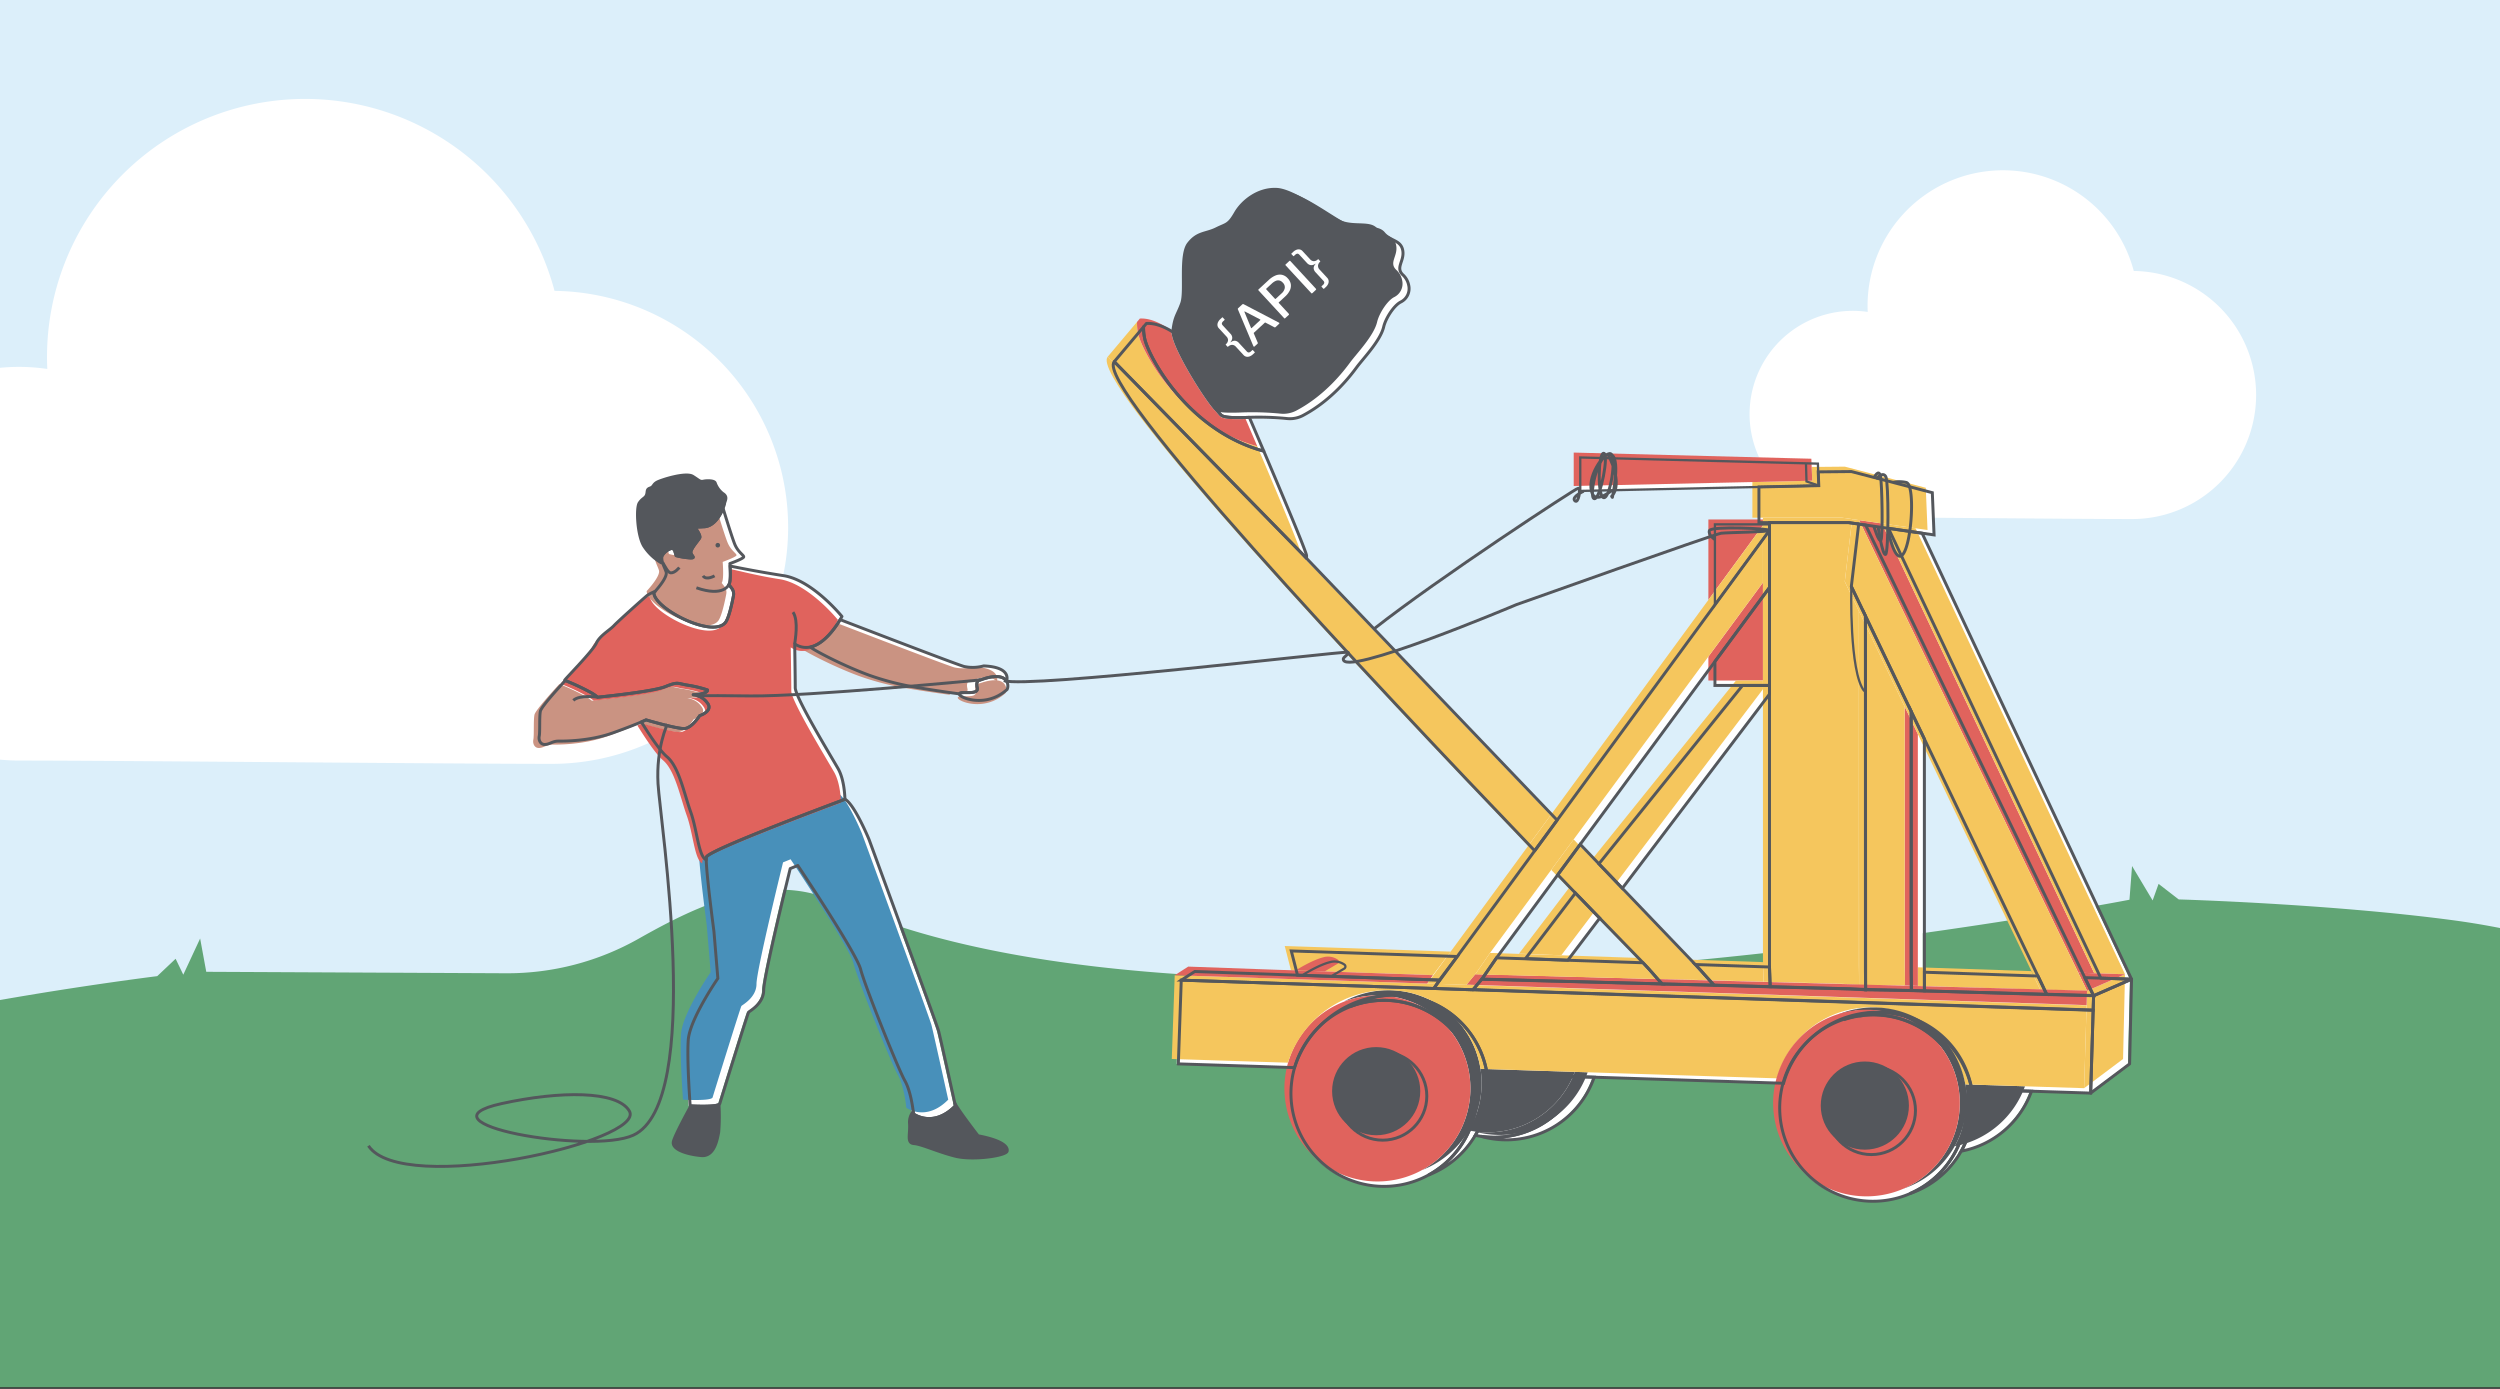 <svg xmlns="http://www.w3.org/2000/svg" viewBox="0 0 841.89 467.717"><rect x="0" y="0" width="841.89" height="467.717" fill="#333333" stroke="none"/><defs><style>.cls-1{fill:#dceffa;}.cls-2{fill:#fff;}.cls-3{fill:#61a575;}.cls-4{fill:#f5c65d;}.cls-13,.cls-5{fill:#54575c;}.cls-6{fill:#e0635d;}.cls-7{fill:#4890ba;}.cls-8{fill:#ca9382;}.cls-10,.cls-11,.cls-12,.cls-9{fill:none;}.cls-10,.cls-12,.cls-13,.cls-9{stroke:#54575c;}.cls-13,.cls-9{stroke-linejoin:round;}.cls-10,.cls-12{stroke-miterlimit:10;}.cls-12{stroke-width:0.775px;}</style></defs><g id="Layer_3" data-name="Layer 3"><rect class="cls-1" width="842.722" height="416.652"/><path class="cls-2" d="M186.741,97.953A86.905,86.905,0,0,0,15.832,120.208c0,1.354.035,2.7.097,4.039a66.791,66.791,0,0,0-9.566-.697c-2.147,0-4.268.111-6.362.311v131.95c2.095.2,4.215.311,6.362.311,32.673,0,145.634,1.114,179.361,1.114a79.644,79.644,0,0,0,1.018-159.282Z"/><path class="cls-2" d="M718.561,91.25a45.583,45.583,0,0,0-89.645,11.673c0,.71.019,1.416.051,2.118a34.767,34.767,0,1,0-5.018,69.17c17.138,0,76.388.584,94.078.584a41.775,41.775,0,0,0,.534-83.546Z"/><path class="cls-3" d="M843.169,312.775q-8.231-1.675-16.611-2.812c-41.755-5.61-92.865-7.076-92.865-7.076l-6.778-5.237-2,5.58L717.981,291.638l-.868,11.352s-307.623,59.702-435.745.668c-22.258-10.256-45.852.88-66.283,12.444a89.74,89.74,0,0,1-44.641,11.653l-100.985-.495-2.063-11.214-5.675,12.189-2.579-5.363L52.951,328.723s-24.867,3.082-53.838,8.2V467.163H843.169Z"/><polygon class="cls-2" points="705.346 334.939 704.476 335.318 704.329 340.21 704.311 340.824 703.801 357.826 703.492 368.107 716.608 358.271 717.264 329.744 705.346 334.939"/><path class="cls-2" d="M502.63,382.986a31.572,31.572,0,0,1-4.518-.329,31.328,31.328,0,0,0,38.196-19.903l-4.32-.138A31.343,31.343,0,0,1,502.63,382.986Z"/><path class="cls-2" d="M500.224,361.599a31.561,31.561,0,0,1,.375,4.849,31.178,31.178,0,0,1-4.203,15.668c-.043.074-.084.148-.128.222.608.125,1.223.229,1.844.319a31.329,31.329,0,0,0,33.876-20.041Z"/><path class="cls-2" d="M663.945,372.251a31.18,31.18,0,0,1-4.055,15.411,31.376,31.376,0,0,0,23.684-20.193l-20.107-.644A31.492,31.492,0,0,1,663.945,372.251Z"/><path class="cls-2" d="M500.224,361.599A31.344,31.344,0,0,0,454.25,338.941a31.333,31.333,0,0,1,39.758,42.233c-.081.177-.157.357-.241.533a31.467,31.467,0,0,1-13.261,13.99,31.433,31.433,0,0,0,15.761-13.358c.043-.073.085-.148.128-.222a31.178,31.178,0,0,0,4.203-15.668A31.561,31.561,0,0,0,500.224,361.599Z"/><path class="cls-2" d="M496.097,361.467a31.32,31.32,0,1,0-2.329,20.24c.084-.175.16-.355.241-.533a31.309,31.309,0,0,0,2.088-19.707Z"/><path class="cls-2" d="M626.483,342.025c.102-.19.212-.375.318-.562a31.106,31.106,0,0,0-6.436,1.938A31.138,31.138,0,0,1,626.483,342.025Z"/><path class="cls-2" d="M680.099,339.41l-50.82-1.678-96.939-3.2-3.546-.117-46.51-1.535L477.659,332.727l-80.414-2.655-.984,28.198,39.12,1.252a35.211,35.211,0,0,1,40.244-23.762,31.397,31.397,0,0,1,24.598,25.838l31.764,1.017,4.32.138,63.773,2.042a32.637,32.637,0,0,1,63.386,2.029l20.107.644,19.919.638.308-10.281.51-17.002.018-.613Z"/><path class="cls-2" d="M663.467,366.826a31.312,31.312,0,0,0-36.666-25.363c-.106.187-.216.373-.318.562a31.306,31.306,0,0,1,35.141,31.096A31.333,31.333,0,0,1,642.534,401.972a31.302,31.302,0,0,0,20.933-35.146Z"/><path class="cls-2" d="M660.973,366.746a31.424,31.424,0,1,0,.651,6.375A31.345,31.345,0,0,0,660.973,366.746Z"/><circle class="cls-2" cx="629.648" cy="373.966" r="14.845"/><circle class="cls-2" cx="465.092" cy="369.114" r="14.845"/><polygon class="cls-2" points="627.706 176.812 701.52 329.215 706.911 329.396 635.395 177.922 627.706 176.812"/><polygon class="cls-2" points="490.174 322.113 434.297 320.236 436.395 328.416 484.203 330.043 490.174 322.113"/><polygon class="cls-2" points="647.5 333.671 688.714 334.91 685.742 328.685 647.5 327.4 647.5 333.671"/><polygon class="cls-2" points="484.203 330.043 431.131 328.213 431.131 328.213 401.795 327.162 397.245 330.072 433.911 331.283 482.289 332.88 482.285 332.88 484.203 330.043"/><polygon class="cls-2" points="706.911 329.396 717.264 329.744 646.733 179.558 635.395 177.922 706.911 329.396"/><polygon class="cls-2" points="706.911 329.396 701.52 329.215 704.274 334.901 704.476 335.318 705.346 334.939 717.264 329.744 706.911 329.396"/><polygon class="cls-2" points="643.054 239.581 643.054 327.251 643.054 333.539 647.511 333.671 647.5 327.4 647.5 248.861 643.054 239.581"/><polygon class="cls-2" points="643.189 333.539 643.054 327.251 643.054 239.581 627.642 207.41 627.715 333.336 643.189 333.539"/><polygon class="cls-2" points="701.52 329.215 627.706 176.812 627.642 176.803 625.38 176.476 622.895 197.502 627.642 207.41 639 231.119 643.054 239.581 647.5 248.861 685.742 328.685 688.714 334.91 704.476 335.318 701.52 329.215"/><polygon class="cls-2" points="595.335 176.583 576.959 176.583 576.959 203.682 595.335 178.605 595.335 176.583"/><polygon class="cls-2" points="576.959 222.773 576.959 230.823 586.266 230.823 595.335 230.823 595.335 219.56 595.335 197.837 576.959 222.773"/><polyline class="cls-2" points="625.38 176.476 622.01 175.99 595.335 175.99 595.335 176.583 595.335 178.605 595.335 197.837 595.335 219.56 595.335 230.823 595.335 233.758 595.335 325.647 595.564 332.268 622.359 332.98 627.715 333.336 627.642 326.733 627.642 207.41 622.895 197.502"/><polygon class="cls-2" points="650.168 165.913 622.9 158.799 611.748 158.905 611.933 163.541 591.778 163.988 591.778 175.99 595.335 175.99 622.01 175.99 625.38 176.476 627.642 176.803 627.706 176.812 635.395 177.922 646.733 179.558 650.761 180.139 650.168 165.913"/><polygon class="cls-2" points="611.748 158.905 611.637 156.132 531.61 154.057 531.61 165.32 591.778 163.988 611.933 163.541 611.748 158.905"/><path class="cls-2" d="M439.442,188.043v-.933c0-1.158-8.742-21.888-14.403-35.189-25.74-6.945-38.875-31.998-40.096-37.856a16.86,16.86,0,0,1-.385-4.001l-9.876,11.728,63.048,64.462S438.335,186.885,439.442,188.043Z"/><path class="cls-2" d="M595.335,233.758v-2.935h-9.069L537.889,290.904q4.065,4.247,7.889,8.241Z"/><path class="cls-2" d="M538.158,309.199q-3.846-3.97-8.186-8.464l-16.794,22.061,14.244.569Z"/><path class="cls-2" d="M439.442,188.043c-1.107-1.157-1.712-1.789-1.712-1.789l-63.048-64.462c-6.756,7.825,84.44,105.158,141.589,164.709l7.546-10.298C488.738,239.555,448.153,197.145,439.442,188.043Z"/><path class="cls-2" d="M595.335,325.647l-24.985-.84c2.147,2.241,4.927,5.543,6.253,6.926l18.961.534Z"/><path class="cls-2" d="M570.35,324.808c-5.838-6.094-14.456-15.095-24.572-25.662q-3.816-3.987-7.889-8.241-3.088-3.226-6.294-6.575L524.039,294.582q3.057,3.174,5.933,6.154,4.327,4.482,8.186,8.464c5.873,6.061,10.835,11.16,14.599,15.017,2.206,2.261,5.13,5.796,6.451,7.145l17.395.372C575.278,330.351,572.497,327.048,570.35,324.808Z"/><polygon class="cls-2" points="704.476 335.253 498.446 329.71 495.494 333.25 704.329 340.145 704.476 335.253"/><polygon class="cls-2" points="576.959 203.682 523.817 276.203 516.271 286.501 490.174 322.113 482.285 332.88 482.289 332.88 495.494 333.316 498.446 329.775 503.422 322.558 524.039 294.582 531.595 284.329 576.959 222.773 595.335 197.837 595.335 178.605 576.959 203.682"/><path class="cls-2" d="M410.729,139.831c-2.493-2.181-15.048-21.705-14.576-26.857-3.661-2.608-7.319-4.244-10.638-4.045l-.956,1.135a16.86,16.86,0,0,0,.385,4.001c1.221,5.858,14.355,30.911,40.096,37.856-2.71-6.367-4.714-11.035-4.714-11.035s-.078-.124-.22-.346C415.601,140.75,411.679,140.662,410.729,139.831Z"/><path class="cls-2" d="M473.848,96.098a6.4,6.4,0,0,0-1.852-3.433c-2.82-2.507.47-4.701-.157-8.305s-4.231-3.134-6.425-5.798-7.365-.94-11.752-2.507-15.669-10.812-22.094-11.125-11.909,4.074-14.259,8.148c-2.35,4.074-2.821,3.447-6.268,5.171-3.447,1.724-6.425,1.097-9.558,5.171-3.134,4.074-.94,16.296-2.35,20.214s-2.35,4.231-2.977,9.245c-.004.029-.001.064-.004.094-.472,5.153,12.084,24.676,14.576,26.857.95.831,4.873.919,9.376.709a95.544,95.544,0,0,1,12.754.416,9.443,9.443,0,0,0,5.306-1.007c9.888-5.217,16.145-13.52,18.162-16.257,2.194-2.977,7.991-8.932,9.088-13.632.657-2.815,3.416-7.194,5.776-8.368A5.029,5.029,0,0,0,473.848,96.098Z"/><path class="cls-2" d="M272.401,217.871c-.325.274,9.664,5.775,19.583,9.455a93.412,93.412,0,0,0,16.223,4.178c.724.121,8.37,1.401,14.313,2.156.41-1.109,6.674.659,6.017-2.062-.659-2.73,1.129-2.635,1.129-2.635,5.552-2.005,7.854-1.002,8.721.396l.032-.02s1.977-4.706-7.718-5.083a13.952,13.952,0,0,1-6.589.188c-2.849-.801-37.94-14.314-41.734-15.776C280.95,211.081,277.113,216.823,272.401,217.871Z"/><path class="cls-2" d="M338.387,229.359c-.867-1.398-3.169-2.401-8.721-.396,0,0-1.788-.094-1.129,2.635.657,2.722-5.608.953-6.017,2.062l-.006.008c-.377,1.129,8.848,5.083,16.095-1.506A2.985,2.985,0,0,0,338.387,229.359Z"/><path class="cls-2" d="M237.614,236.681a6.696,6.696,0,0,0-4.706-2.73s4.989-.188,4.8-1.6a40.254,40.254,0,0,0-6.589-1.6c-3.671-.565-3.2-1.318-7.624.471-3.801,1.537-18.642,3.142-22.746,3.563a18.59,18.59,0,0,0-2.118-1.457,76.545,76.545,0,0,0-8.82-4.147c-1.881,2.032-8.069,8.807-8.389,10.323-.376,1.788-.094,7.059-.376,8.377-.282,1.318.376,2.918,1.977,2.824,1.6-.094,2.541-1.13,4.424-1.13s10.448.094,18.542-2.824c4.837-1.744,7.815-2.945,9.437-3.633,1.092-.463,1.576-.696,1.576-.696s10.542,3.106,12.989,2.918c2.447-.188,5.083-4.33,5.083-4.33S239.873,239.411,237.614,236.681Z"/><path class="cls-2" d="M281.663,258.8c-2.259-3.953-14.401-23.907-14.401-27.201,0-3.294-.188-14.777-.188-14.777a6.744,6.744,0,0,0,5.326,1.05c4.712-1.048,8.55-6.79,9.978-9.202.389-.657.603-1.072.603-1.072s-9.883-12.236-19.672-13.742c-7.372-1.134-14.795-2.588-18.012-3.237.106,1.7.263,5.508-.403,6.24l.946,1.216a3.158,3.158,0,0,1,.608,2.531c-.481,2.536-1.579,7.709-2.761,9.095-4.482,5.257-23.874-4.74-24.046-10.084,0,0,.162-.171.42-.46a14.855,14.855,0,0,0-2.59,1.288c-1.788,1.506-9.883,8.753-11.295,10.259-1.412,1.506-4.8,3.388-5.93,5.93-1.13,2.541-10.636,12.142-10.636,12.424,0,.02.074.064.2.124a76.545,76.545,0,0,1,8.82,4.147,18.59,18.59,0,0,1,2.118,1.457c4.104-.422,18.945-2.027,22.746-3.563,4.424-1.788,3.953-1.035,7.624-.471a40.254,40.254,0,0,1,6.589,1.6c.188,1.412-4.8,1.6-4.8,1.6a6.696,6.696,0,0,1,4.706,2.73c2.259,2.73-2.541,4.33-2.541,4.33s-2.635,4.141-5.083,4.33c-2.447.188-12.989-2.918-12.989-2.918s-.484.233-1.576.696c2.626,4.242,6.271,9.749,8.635,11.728,4.047,3.388,5.836,12.612,8,18.636,2.151,5.986,2.632,15.03,5.223,16.068a5.29,5.29,0,0,1,.047-.914c.471-2.353,46.685-19.483,46.685-19.483C283.922,268.683,283.922,262.753,281.663,258.8Z"/><path class="cls-2" d="M321.009,371.567c-.905-4.092-4.879-22.042-5.462-24.292-.659-2.541-23.437-64.568-23.437-64.568s-4.894-11.859-8.095-13.554c0,0-46.214,17.13-46.685,19.483a5.29,5.29,0,0,0-.047.914c.031,4.853,2.589,24.123,2.589,24.123l1.318,15.813s-9.506,13.742-9.977,20.801c-.471,7.059.659,22.119.659,22.119s.095.005.228.012c1.271.066,7.996.37,9.461-.482a.571.571,0,0,0,.288-.284c.377-1.318,9.412-30.402,9.695-30.778.282-.377,5.083-2.824,5.083-7.436,0-4.612,8.942-40.943,8.942-40.943l2.541-1.035s19.766,29.46,21.178,35.014c1.412,5.553,12.612,33.508,14.871,37.461,1.796,3.143,2.579,8.357,2.825,10.366.063.518.093.834.093.834s6.589,4.894,14.118-2.73C321.195,372.406,321.127,372.097,321.009,371.567Z"/><path class="cls-2" d="M249.893,187.55c.086-.603-1.902-1.561-3.017-4.309-.807-1.991-2.656-7.914-3.931-12.082-.836,2.079-2.796,5.849-6.153,6.222l-3.361.172s2.155,2.758,1.638,3.62c-.517.862-2.672,3.275-2.93,4.568-.259,1.293,1.896,2.155-.086,2.155a24.414,24.414,0,0,1-4.913-.776l-.598-2.061a2.401,2.401,0,0,0-.995-.367,5.42,5.42,0,0,0-3.169,2.559c-.359,1.868.902,3.745,1.401,5.385.492,1.618-2.572,5.242-3.717,6.521-.258.288-.42.46-.42.46.172,5.344,19.565,15.341,24.046,10.084,1.182-1.386,2.28-6.559,2.761-9.095a3.158,3.158,0,0,0-.608-2.531l-.946-1.216c.666-.732.509-4.54.403-6.24-.031-.501-.058-.828-.058-.828S249.806,188.153,249.893,187.55Z"/><path class="cls-2" d="M447.793,328.752l4.332-2.564a.808.808,0,0,0,.051-1.357,5.753,5.753,0,0,0-4.919-.801c-3.863.966-9.225,4.386-9.225,4.386"/><path class="cls-2" d="M559.208,331.362c-1.321-1.349-4.245-4.884-6.451-7.145l-49.336-1.658-4.976,7.217Z"/><polygon class="cls-4" points="703.692 333.285 702.822 333.664 702.675 338.556 702.657 339.17 702.147 356.172 701.838 366.453 714.954 356.617 715.61 328.09 703.692 333.285"/><path class="cls-5" d="M500.976,381.332a31.572,31.572,0,0,1-4.518-.329,31.328,31.328,0,0,0,38.196-19.903l-4.32-.138A31.343,31.343,0,0,1,500.976,381.332Z"/><path class="cls-5" d="M498.57,359.945a31.562,31.562,0,0,1,.375,4.849,31.178,31.178,0,0,1-4.203,15.668c-.043.074-.084.148-.128.222.608.125,1.223.229,1.844.319a31.329,31.329,0,0,0,33.876-20.041Z"/><path class="cls-5" d="M662.291,370.597a31.18,31.18,0,0,1-4.055,15.411,31.376,31.376,0,0,0,23.684-20.193l-20.107-.644A31.492,31.492,0,0,1,662.291,370.597Z"/><path class="cls-5" d="M498.57,359.945A31.344,31.344,0,0,0,452.596,337.287a31.333,31.333,0,0,1,39.758,42.233c-.081.177-.157.357-.241.533a31.467,31.467,0,0,1-13.261,13.99,31.433,31.433,0,0,0,15.761-13.358c.043-.073.085-.148.128-.222a31.178,31.178,0,0,0,4.203-15.668A31.562,31.562,0,0,0,498.57,359.945Z"/><path class="cls-6" d="M494.443,359.813a31.32,31.32,0,1,0-2.329,20.24c.084-.175.16-.355.241-.533a31.309,31.309,0,0,0,2.088-19.707Z"/><path class="cls-5" d="M624.829,340.371c.102-.19.212-.375.318-.562a31.106,31.106,0,0,0-6.436,1.938A31.138,31.138,0,0,1,624.829,340.371Z"/><path class="cls-4" d="M678.445,337.756l-50.82-1.678-96.939-3.2-3.546-.117-46.51-1.535L476.005,331.073l-80.414-2.655-.984,28.198,39.12,1.252a35.211,35.211,0,0,1,40.244-23.762,31.397,31.397,0,0,1,24.598,25.838l31.764,1.017,4.32.138,63.773,2.042a32.637,32.637,0,0,1,63.386,2.029l20.107.644,19.919.638.308-10.281.51-17.002.018-.613Z"/><path class="cls-5" d="M661.813,365.172a31.312,31.312,0,0,0-36.666-25.363c-.106.187-.216.373-.318.562a31.306,31.306,0,0,1,35.141,31.096A31.333,31.333,0,0,1,640.88,400.318a31.302,31.302,0,0,0,20.933-35.146Z"/><path class="cls-6" d="M659.319,365.092a31.424,31.424,0,1,0,.651,6.375A31.345,31.345,0,0,0,659.319,365.092Z"/><circle class="cls-5" cx="627.994" cy="372.312" r="14.845"/><circle class="cls-5" cx="463.438" cy="367.46" r="14.845"/><polygon class="cls-6" points="626.052 175.158 699.866 327.561 705.257 327.742 633.741 176.268 626.052 175.158"/><polygon class="cls-4" points="488.52 320.459 432.643 318.582 434.741 326.762 482.549 328.389 488.52 320.459"/><polygon class="cls-4" points="645.846 332.017 687.06 333.256 684.088 327.031 645.846 325.746 645.846 332.017"/><polygon class="cls-6" points="482.549 328.389 429.477 326.559 429.477 326.559 400.141 325.508 395.591 328.418 432.257 329.629 480.635 331.226 480.631 331.226 482.549 328.389"/><polygon class="cls-4" points="705.257 327.742 715.61 328.09 645.079 177.904 633.741 176.268 705.257 327.742"/><polygon class="cls-6" points="705.257 327.742 699.866 327.561 702.62 333.247 702.822 333.664 703.692 333.285 715.61 328.09 705.257 327.742"/><polygon class="cls-6" points="641.4 237.927 641.4 325.597 641.4 331.885 645.857 332.017 645.846 325.746 645.846 247.207 641.4 237.927"/><polygon class="cls-4" points="641.535 331.885 641.4 325.597 641.4 237.927 625.988 205.756 626.061 331.682 641.535 331.885"/><polygon class="cls-4" points="699.866 327.561 626.052 175.158 625.988 175.149 623.726 174.822 621.241 195.848 625.988 205.756 637.346 229.465 641.4 237.927 645.846 247.207 684.088 327.031 687.06 333.256 702.822 333.664 699.866 327.561"/><polygon class="cls-6" points="593.681 174.929 575.305 174.929 575.305 202.028 593.681 176.951 593.681 174.929"/><polygon class="cls-6" points="575.305 221.119 575.305 229.169 584.612 229.169 593.681 229.169 593.681 217.906 593.681 196.183 575.305 221.119"/><polyline class="cls-4" points="623.726 174.822 620.356 174.336 593.681 174.336 593.681 174.929 593.681 176.951 593.681 196.183 593.681 217.906 593.681 229.169 593.681 232.104 593.681 323.993 593.91 330.614 620.705 331.326 626.061 331.682 625.988 325.079 625.988 205.756 621.241 195.848"/><polygon class="cls-4" points="648.514 164.259 621.246 157.145 610.094 157.251 610.279 161.887 590.124 162.334 590.124 174.336 593.681 174.336 620.356 174.336 623.726 174.822 625.988 175.149 626.052 175.158 633.741 176.268 645.079 177.904 649.107 178.485 648.514 164.259"/><polygon class="cls-6" points="610.094 157.251 609.983 154.478 529.956 152.403 529.956 163.666 590.124 162.334 610.279 161.887 610.094 157.251"/><path class="cls-4" d="M437.788,186.389v-.933c0-1.158-8.742-21.888-14.403-35.189-25.74-6.945-38.875-31.998-40.096-37.856a16.86,16.86,0,0,1-.385-4.001l-9.876,11.728,63.048,64.462S436.681,185.231,437.788,186.389Z"/><path class="cls-4" d="M593.681,232.104v-2.935h-9.069L536.235,289.25q4.065,4.247,7.889,8.241Z"/><path class="cls-4" d="M536.504,307.545q-3.846-3.97-8.186-8.464l-16.794,22.061,14.244.569Z"/><path class="cls-4" d="M437.788,186.389c-1.107-1.157-1.712-1.789-1.712-1.789l-63.048-64.462c-6.756,7.825,84.44,105.158,141.589,164.709l7.546-10.298C487.084,237.901,446.499,195.491,437.788,186.389Z"/><path class="cls-4" d="M593.681,323.993l-24.985-.84c2.147,2.241,4.927,5.543,6.253,6.926l18.961.534Z"/><path class="cls-4" d="M568.696,323.154c-5.838-6.094-14.456-15.095-24.572-25.662q-3.816-3.987-7.889-8.241-3.088-3.226-6.294-6.575L522.385,292.928q3.057,3.174,5.933,6.154,4.327,4.482,8.186,8.464c5.873,6.061,10.835,11.16,14.599,15.017,2.206,2.261,5.13,5.796,6.451,7.145l17.395.372C573.624,328.697,570.843,325.394,568.696,323.154Z"/><polygon class="cls-6" points="702.822 333.599 496.792 328.056 493.84 331.596 702.675 338.491 702.822 333.599"/><polygon class="cls-4" points="575.305 202.028 522.163 274.549 514.617 284.847 488.52 320.459 480.631 331.226 480.635 331.226 493.84 331.662 496.792 328.121 501.768 320.904 522.385 292.928 529.941 282.675 575.305 221.119 593.681 196.183 593.681 176.951 575.305 202.028"/><path class="cls-6" d="M409.075,138.177c-2.493-2.181-15.048-21.705-14.576-26.857-3.661-2.608-7.319-4.244-10.638-4.045l-.956,1.135a16.86,16.86,0,0,0,.385,4.001c1.221,5.858,14.355,30.911,40.096,37.856-2.71-6.367-4.714-11.035-4.714-11.035s-.078-.124-.22-.346C413.947,139.096,410.025,139.008,409.075,138.177Z"/><path class="cls-2" d="M474.142,96.609a6.4,6.4,0,0,0-1.852-3.433c-2.82-2.507.47-4.701-.157-8.305-.627-3.604-4.231-3.134-6.425-5.798s-7.365-.94-11.752-2.507-15.669-10.812-22.094-11.125-11.909,4.074-14.259,8.148c-2.35,4.074-2.821,3.447-6.268,5.171-3.447,1.724-6.425,1.097-9.558,5.171-3.134,4.074-.94,16.296-2.35,20.214s-2.35,4.231-2.977,9.245c-.004.029-.001.064-.004.094-.472,5.153,12.084,24.676,14.576,26.857.95.831,4.873.919,9.376.709a95.542,95.542,0,0,1,12.754.416,9.443,9.443,0,0,0,5.306-1.007c9.888-5.217,16.145-13.52,18.162-16.257,2.194-2.977,7.991-8.932,9.088-13.632.657-2.815,3.416-7.194,5.776-8.368A5.029,5.029,0,0,0,474.142,96.609Z"/><path class="cls-7" d="M319.137,369.477c-.905-4.092-4.879-22.042-5.462-24.292-.659-2.541-23.437-64.568-23.437-64.568s-4.894-11.859-8.095-13.554c0,0-46.214,17.13-46.685,19.483a5.29,5.29,0,0,0-.047.914c.031,4.853,2.589,24.123,2.589,24.123l1.318,15.813s-9.506,13.742-9.977,20.801c-.471,7.059.659,22.119.659,22.119s.095.005.228.012c1.271.066,7.996.37,9.461-.482a.571.571,0,0,0,.288-.284c.377-1.318,9.412-30.402,9.695-30.778.282-.377,5.083-2.824,5.083-7.436,0-4.612,8.942-40.943,8.942-40.943l2.541-1.035s19.766,29.46,21.178,35.014c1.412,5.553,12.612,33.508,14.871,37.461,1.796,3.143,2.578,8.357,2.825,10.366.063.518.093.834.093.834s6.589,4.894,14.118-2.73C319.323,370.316,319.254,370.007,319.137,369.477Z"/><path class="cls-8" d="M269.656,218.18c-.325.274,9.664,5.775,19.583,9.455a93.412,93.412,0,0,0,16.223,4.178c.724.121,8.37,1.401,14.313,2.156.41-1.109,6.674.659,6.017-2.062-.659-2.73,1.129-2.635,1.129-2.635,5.552-2.005,7.854-1.002,8.721.396l.032-.02s1.977-4.706-7.718-5.083a13.952,13.952,0,0,1-6.589.188c-2.849-.801-37.94-14.314-41.734-15.776C278.205,211.39,274.368,217.132,269.656,218.18Z"/><path class="cls-8" d="M338.412,230.597c-.867-1.398-3.169-2.401-8.721-.396,0,0-1.788-.094-1.129,2.635.657,2.722-5.608.953-6.017,2.062l-.006.008c-.377,1.129,8.848,5.083,16.095-1.506A2.985,2.985,0,0,0,338.412,230.597Z"/><path class="cls-8" d="M236.178,237.863a6.696,6.696,0,0,0-4.706-2.73s4.989-.188,4.8-1.6a40.254,40.254,0,0,0-6.589-1.6c-3.671-.565-3.2-1.318-7.624.471-3.801,1.537-18.642,3.142-22.746,3.563a18.591,18.591,0,0,0-2.118-1.457,76.546,76.546,0,0,0-8.82-4.147c-1.881,2.032-8.069,8.807-8.389,10.323-.376,1.788-.094,7.059-.376,8.377-.282,1.318.376,2.918,1.977,2.824,1.6-.094,2.541-1.13,4.424-1.13s10.448.094,18.542-2.824c4.837-1.744,7.815-2.945,9.437-3.633,1.092-.463,1.576-.696,1.576-.696s10.542,3.106,12.989,2.918c2.447-.188,5.083-4.33,5.083-4.33S238.437,240.592,236.178,237.863Z"/><path class="cls-6" d="M280.882,259.982c-2.259-3.953-14.401-23.907-14.401-27.201,0-3.294-.188-14.777-.188-14.777a6.744,6.744,0,0,0,5.326,1.05c4.712-1.048,8.55-6.79,9.978-9.202.389-.657.603-1.072.603-1.072s-9.883-12.236-19.672-13.742c-7.372-1.134-13.57-2.801-16.787-3.45.106,1.7.666,5.131,0,5.864l.57,1.222c.558.717.495,3.586.326,4.479a21.846,21.846,0,0,1-3.73,7.73c-4.482,5.257-23.874-4.74-24.046-10.084,0,0,.162-.171.42-.46a14.855,14.855,0,0,0-2.59,1.288c-1.788,1.506-9.883,8.753-11.295,10.259-1.412,1.506-4.8,3.388-5.93,5.93-1.13,2.541-10.636,12.142-10.636,12.424,0,.02.074.064.2.124a76.545,76.545,0,0,1,8.82,4.147,18.591,18.591,0,0,1,2.118,1.457c4.104-.422,18.945-2.027,22.746-3.563,4.424-1.788,3.953-1.035,7.624-.471a40.253,40.253,0,0,1,6.589,1.6c.188,1.412-4.8,1.6-4.8,1.6a6.696,6.696,0,0,1,4.706,2.73c2.259,2.73-2.541,4.33-2.541,4.33s-2.635,4.141-5.083,4.33c-2.447.188-12.989-2.918-12.989-2.918s-.484.233-1.576.696c2.626,4.242,6.271,9.749,8.635,11.728,4.047,3.388,5.836,12.612,8,18.636,2.151,5.986,2.632,15.03,5.223,16.068a5.289,5.289,0,0,1,.047-.914c.471-2.353,46.685-19.483,46.685-19.483C283.141,269.864,283.141,263.935,280.882,259.982Z"/><path class="cls-8" d="M248.021,186.986c.086-.603-1.902-1.561-3.017-4.309-.807-1.991-2.656-7.914-3.931-12.082-.836,2.079-2.796,5.849-6.153,6.222l-3.361.172s2.155,2.758,1.638,3.62c-.517.862-2.672,3.275-2.93,4.568-.259,1.293,1.896,2.155-.086,2.155a24.414,24.414,0,0,1-4.913-.776l-.598-2.061a2.401,2.401,0,0,0-.995-.367,5.42,5.42,0,0,0-3.169,2.559c-.359,1.868.902,3.745,1.401,5.385.492,1.618-2.572,5.242-3.717,6.521-.258.288-.42.46-.42.46.172,5.344,19.565,15.341,24.046,10.084,1.182-1.386,2.28-6.559,2.761-9.095a3.158,3.158,0,0,0-.608-2.531l-.946-1.216c.666-.732.509-4.54.403-6.24-.031-.501-.058-.828-.058-.828S247.934,187.589,248.021,186.986Z"/><path class="cls-6" d="M446.139,327.098l4.332-2.564a.808.808,0,0,0,.051-1.357,5.753,5.753,0,0,0-4.919-.801c-3.863.966-9.225,4.386-9.225,4.386"/><path class="cls-4" d="M557.554,329.708c-1.321-1.349-4.245-4.884-6.451-7.145l-49.336-1.658-4.976,7.217Z"/><path class="cls-5" d="M472.194,94.444a6.4,6.4,0,0,0-1.852-3.433c-2.82-2.507.47-4.701-.157-8.305-.627-3.604-4.231-3.134-6.425-5.798s-7.365-.94-11.752-2.507-15.669-10.812-22.094-11.125-11.909,4.074-14.259,8.148c-2.35,4.074-2.821,3.447-6.268,5.171-3.447,1.724-6.425,1.097-9.558,5.171-3.134,4.074-.94,16.296-2.35,20.214s-2.35,4.231-2.977,9.245c-.004.029-.001.064-.004.094-.472,5.153,12.084,24.676,14.576,26.857.95.831,4.873.919,9.376.709a95.544,95.544,0,0,1,12.754.416,9.443,9.443,0,0,0,5.306-1.007c9.888-5.217,16.145-13.52,18.162-16.257,2.194-2.977,7.991-8.932,9.088-13.632.657-2.815,3.416-7.194,5.776-8.368A5.029,5.029,0,0,0,472.194,94.444Z"/><polygon class="cls-9" points="705.897 334.939 705.028 335.318 704.881 340.21 704.862 340.824 704.352 357.826 704.044 368.107 717.159 358.271 717.815 329.744 705.897 334.939"/><path class="cls-10" d="M503.181,382.986a31.572,31.572,0,0,1-4.518-.329,31.328,31.328,0,0,0,38.196-19.903l-4.32-.138A31.343,31.343,0,0,1,503.181,382.986Z"/><path class="cls-10" d="M500.775,361.599a31.562,31.562,0,0,1,.375,4.849,31.178,31.178,0,0,1-4.203,15.668c-.043.074-.084.148-.128.222.608.125,1.223.229,1.844.319a31.329,31.329,0,0,0,33.876-20.041Z"/><path class="cls-10" d="M664.496,372.251a31.18,31.18,0,0,1-4.055,15.411,31.376,31.376,0,0,0,23.684-20.193l-20.107-.644A31.491,31.491,0,0,1,664.496,372.251Z"/><path class="cls-10" d="M500.775,361.599a31.344,31.344,0,0,0-45.974-22.659,31.333,31.333,0,0,1,39.758,42.233c-.081.177-.157.357-.241.533a31.467,31.467,0,0,1-13.261,13.99,31.433,31.433,0,0,0,15.761-13.358c.043-.073.085-.148.128-.222a31.178,31.178,0,0,0,4.203-15.668A31.562,31.562,0,0,0,500.775,361.599Z"/><path class="cls-10" d="M496.648,361.467a31.32,31.32,0,1,0-2.329,20.24c.084-.175.16-.355.241-.533A31.309,31.309,0,0,0,496.648,361.467Z"/><path class="cls-10" d="M627.034,342.025c.102-.19.212-.375.318-.562a31.106,31.106,0,0,0-6.436,1.938A31.138,31.138,0,0,1,627.034,342.025Z"/><path class="cls-10" d="M680.651,339.41l-50.82-1.678-96.939-3.2-3.546-.117-46.51-1.535-4.626-.153-80.414-2.655-.984,28.198,39.12,1.252a35.211,35.211,0,0,1,40.244-23.762A31.397,31.397,0,0,1,500.775,361.599l31.764,1.017,4.32.138,63.773,2.042a32.637,32.637,0,0,1,63.386,2.029l20.107.644,19.919.638.308-10.281.51-17.002.018-.613Z"/><path class="cls-10" d="M664.019,366.826a31.312,31.312,0,0,0-36.666-25.363c-.106.187-.216.373-.318.562a31.306,31.306,0,0,1,35.141,31.096A31.333,31.333,0,0,1,643.085,401.972a31.302,31.302,0,0,0,20.933-35.146Z"/><path class="cls-10" d="M661.525,366.746a31.424,31.424,0,1,0,.651,6.375A31.345,31.345,0,0,0,661.525,366.746Z"/><circle class="cls-10" cx="630.199" cy="373.966" r="14.845"/><circle class="cls-10" cx="465.643" cy="369.114" r="14.845"/><polygon class="cls-11" points="628.258 176.812 702.072 329.215 707.462 329.396 635.947 177.922 628.258 176.812"/><polygon class="cls-11" points="686.294 328.685 648.051 248.861 648.051 327.4 686.294 328.685"/><polygon class="cls-10" points="490.726 322.113 434.848 320.236 436.946 328.416 484.754 330.043 490.726 322.113"/><polygon class="cls-10" points="648.051 333.671 689.266 334.91 686.294 328.685 648.051 327.4 648.051 333.671"/><polygon class="cls-10" points="484.754 330.043 431.682 328.213 431.682 328.213 402.346 327.162 397.797 330.072 434.463 331.283 482.84 332.88 482.836 332.88 484.754 330.043"/><polygon class="cls-9" points="707.462 329.396 717.815 329.744 647.284 179.558 635.947 177.922 707.462 329.396"/><polygon class="cls-9" points="707.462 329.396 702.072 329.215 704.825 334.901 705.028 335.318 705.897 334.939 717.815 329.744 707.462 329.396"/><polygon class="cls-10" points="643.606 239.581 643.606 327.251 643.606 333.539 648.063 333.671 648.051 327.4 648.051 248.861 643.606 239.581"/><polygon class="cls-10" points="643.74 333.539 643.606 327.251 643.606 239.581 628.193 207.41 628.267 333.336 643.74 333.539"/><polygon class="cls-10" points="702.072 329.215 628.258 176.812 628.193 176.803 625.932 176.476 623.446 197.502 628.193 207.41 639.552 231.119 643.606 239.581 648.051 248.861 686.294 328.685 689.266 334.91 705.028 335.318 702.072 329.215"/><polygon class="cls-12" points="595.886 176.583 577.51 176.583 577.51 203.682 595.886 178.605 595.886 176.583"/><polygon class="cls-10" points="577.51 222.773 577.51 230.823 586.817 230.823 595.886 230.823 595.886 219.56 595.886 197.837 577.51 222.773"/><polyline class="cls-10" points="625.932 176.476 622.562 175.99 595.886 175.99 595.886 176.583 595.886 178.605 595.886 197.837 595.886 219.56 595.886 230.823 595.886 233.758 595.886 325.647 596.116 332.268 622.91 332.98 628.267 333.336 628.193 326.733 628.193 207.41 623.446 197.502"/><polygon class="cls-10" points="650.719 165.913 623.451 158.799 612.299 158.905 612.484 163.541 592.33 163.988 592.33 175.99 595.886 175.99 622.562 175.99 625.932 176.476 628.193 176.803 628.258 176.812 635.947 177.922 647.284 179.558 651.312 180.139 650.719 165.913"/><polygon class="cls-12" points="612.299 158.905 612.188 156.132 532.162 154.057 532.162 165.32 592.33 163.988 612.484 163.541 612.299 158.905"/><path class="cls-9" d="M439.994,188.043v-.933c0-1.158-8.742-21.888-14.403-35.189-25.74-6.945-38.875-31.998-40.096-37.856a16.861,16.861,0,0,1-.385-4.001l-9.876,11.728L438.281,186.254S438.886,186.885,439.994,188.043Z"/><path class="cls-10" d="M595.886,233.758v-2.935h-9.069L538.44,290.904q4.065,4.247,7.889,8.241Z"/><path class="cls-10" d="M538.71,309.199q-3.846-3.97-8.186-8.464l-16.794,22.061,14.244.569Z"/><path class="cls-9" d="M439.994,188.043c-1.107-1.157-1.712-1.789-1.712-1.789l-63.048-64.462c-6.756,7.825,84.44,105.158,141.589,164.709l7.546-10.298C489.289,239.555,448.704,197.145,439.994,188.043Z"/><path class="cls-10" d="M595.886,325.647l-24.985-.84c2.147,2.241,4.927,5.543,6.253,6.926l18.961.534Z"/><path class="cls-10" d="M570.902,324.808c-5.838-6.094-14.456-15.095-24.572-25.662q-3.816-3.987-7.889-8.241-3.088-3.226-6.294-6.575l-7.556,10.253q3.057,3.174,5.933,6.154,4.327,4.482,8.186,8.464c5.873,6.061,10.835,11.16,14.599,15.017,2.206,2.261,5.13,5.796,6.451,7.145l17.395.372C575.829,330.351,573.048,327.048,570.902,324.808Z"/><polygon class="cls-10" points="705.028 335.253 498.997 329.71 496.045 333.25 704.881 340.145 705.028 335.253"/><polygon class="cls-10" points="577.51 203.682 524.368 276.203 516.822 286.501 490.726 322.113 482.836 332.88 482.84 332.88 496.045 333.316 498.997 329.775 503.973 322.558 524.59 294.582 532.146 284.329 577.51 222.773 595.886 197.837 595.886 178.605 577.51 203.682"/><path class="cls-9" d="M411.28,139.831c-2.493-2.181-15.048-21.705-14.576-26.857-3.661-2.608-7.319-4.244-10.638-4.045l-.956,1.135a16.861,16.861,0,0,0,.385,4.001c1.221,5.858,14.355,30.911,40.096,37.856-2.71-6.367-4.714-11.035-4.714-11.035s-.078-.124-.22-.346C416.153,140.75,412.23,140.662,411.28,139.831Z"/><path class="cls-9" d="M474.399,96.098a6.4,6.4,0,0,0-1.852-3.433c-2.821-2.507.47-4.701-.157-8.305s-4.231-3.134-6.425-5.798-7.365-.94-11.752-2.507-15.669-10.812-22.094-11.125-11.909,4.074-14.259,8.148c-2.35,4.074-2.82,3.447-6.268,5.171-3.447,1.724-6.425,1.097-9.558,5.171-3.134,4.074-.94,16.296-2.35,20.214-1.41,3.917-2.35,4.231-2.977,9.245-.004.029-.001.064-.004.094-.472,5.153,12.084,24.676,14.576,26.857.95.831,4.873.919,9.376.709a95.543,95.543,0,0,1,12.754.416,9.443,9.443,0,0,0,5.306-1.007c9.888-5.217,16.145-13.52,18.162-16.257,2.194-2.977,7.991-8.932,9.088-13.632.657-2.815,3.416-7.194,5.776-8.368A5.029,5.029,0,0,0,474.399,96.098Z"/><path class="cls-9" d="M541.676,153.375s5.079,9.341,1.066,13.776l.233.342s3.163-14.344-.96-14.514-7.172,14.853-5.083,14.965,4.97-15.304,3.106-15.304-2.146,14.796.056,14.965,4.348-13.892,2.315-14.796-8.658,8.288-6.099,13.61c1.412,2.937,6.438-1.242,6.438-1.242"/><path class="cls-9" d="M577.683,181.789s-2.512-1.449-2.029-3.091,20.577-.676,20.232-.093-13.566.673-16.271.962c-2.078.223-68.978,24.055-68.978,24.055s-59.414,25.118-58.254,18.162c.083-.5,2.593-2.059,1.372-2.142-3.156-.212-107.494,12.246-115.725,9.576"/><path class="cls-9" d="M533.318,165.404s-4.236,1.92-2.993,3.219,2.09-4.179,1.186-4.236c-.698-.044-47.234,30.413-68.721,47.326"/><path class="cls-9" d="M637.386,162.468a10.441,10.441,0,0,1,4.541,0c4.499.952-.097,42.7-6.183,15.844"/><path class="cls-9" d="M631.783,161.212c.29-.193,2.319-2.512,3.285-.676s.966,25.794-.097,26.181-2.512-9.274-2.512-9.274"/><path class="cls-9" d="M631.3,160.536s1.353-2.608,1.932-.29.869,20.577.193,21.64-2.415-4.734-2.415-4.734"/><path class="cls-9" d="M272.952,217.871c-.325.274,9.664,5.775,19.583,9.455a93.412,93.412,0,0,0,16.223,4.178c.724.121,8.37,1.401,14.313,2.156.41-1.109,6.674.659,6.017-2.062-.659-2.73,1.129-2.635,1.129-2.635,5.552-2.005,7.854-1.002,8.721.396l.032-.02s1.977-4.706-7.718-5.083a13.952,13.952,0,0,1-6.589.188c-2.849-.801-37.94-14.314-41.734-15.776C281.501,211.081,277.664,216.823,272.952,217.871Z"/><path class="cls-9" d="M338.938,229.359c-.867-1.398-3.169-2.401-8.721-.396,0,0-1.788-.094-1.129,2.635.657,2.722-5.608.953-6.017,2.062l-.006.008c-.377,1.129,8.848,5.083,16.095-1.506A2.985,2.985,0,0,0,338.938,229.359Z"/><path class="cls-9" d="M238.165,236.681a6.696,6.696,0,0,0-4.706-2.73s4.989-.188,4.8-1.6a40.253,40.253,0,0,0-6.589-1.6c-3.671-.565-3.2-1.318-7.624.471-3.801,1.537-18.642,3.142-22.746,3.563a18.589,18.589,0,0,0-2.118-1.457,76.545,76.545,0,0,0-8.82-4.147c-1.881,2.032-8.069,8.807-8.389,10.323-.376,1.788-.094,7.059-.376,8.377-.282,1.318.376,2.918,1.977,2.824,1.6-.094,2.541-1.13,4.424-1.13s10.448.094,18.542-2.824c4.837-1.744,7.815-2.945,9.437-3.633,1.092-.463,1.576-.696,1.576-.696s10.542,3.106,12.989,2.918c2.447-.188,5.083-4.33,5.083-4.33S240.424,239.411,238.165,236.681Z"/><path class="cls-9" d="M282.215,258.8c-2.259-3.953-14.401-23.907-14.401-27.201,0-3.294-.188-14.777-.188-14.777a6.744,6.744,0,0,0,5.326,1.05c4.712-1.048,8.55-6.79,9.978-9.202.389-.657.603-1.072.603-1.072s-9.883-12.236-19.672-13.742c-7.372-1.134-14.795-2.588-18.012-3.237.106,1.7.263,5.508-.403,6.24l.946,1.216a3.158,3.158,0,0,1,.608,2.531c-.481,2.536-1.579,7.709-2.761,9.095-4.482,5.257-23.874-4.74-24.046-10.084,0,0,.162-.171.42-.46a14.855,14.855,0,0,0-2.59,1.288c-1.788,1.506-9.883,8.753-11.295,10.259-1.412,1.506-4.8,3.388-5.93,5.93-1.13,2.541-10.636,12.142-10.636,12.424,0,.02.074.064.2.124a76.545,76.545,0,0,1,8.82,4.147,18.589,18.589,0,0,1,2.118,1.457c4.104-.422,18.945-2.027,22.746-3.563,4.424-1.788,3.953-1.035,7.624-.471a40.253,40.253,0,0,1,6.589,1.6c.188,1.412-4.8,1.6-4.8,1.6a6.696,6.696,0,0,1,4.706,2.73c2.259,2.73-2.541,4.33-2.541,4.33s-2.635,4.141-5.083,4.33c-2.447.188-12.989-2.918-12.989-2.918s-.484.233-1.576.696c2.626,4.242,6.271,9.749,8.635,11.728,4.047,3.388,5.836,12.612,8,18.636,2.151,5.986,2.632,15.03,5.223,16.068a5.289,5.289,0,0,1,.047-.914c.471-2.353,46.685-19.483,46.685-19.483C284.474,268.683,284.474,262.753,282.215,258.8Z"/><path class="cls-13" d="M329.37,382.477s-6.033-7.757-7.809-10.91c.117.53.185.839.185.839-7.53,7.624-14.118,2.73-14.118,2.73s-.03-.316-.093-.834a5.791,5.791,0,0,0-1.225,4.223c.188,3.671-1.035,6.4,1.506,6.589s7.906,2.73,13.836,4.235c5.93,1.506,17.13-.094,17.507-1.694C339.535,386.054,337.276,383.983,329.37,382.477Z"/><path class="cls-13" d="M232.652,372.418c-1.765,3.221-5.314,9.834-5.876,11.941-.753,2.824,4.989,4.424,9.412,4.8s5.365-5.459,5.836-7.906a64.179,64.179,0,0,0,.089-9.317C240.647,372.788,233.923,372.485,232.652,372.418Z"/><path class="cls-9" d="M321.561,371.567c-.905-4.092-4.879-22.042-5.462-24.292-.659-2.541-23.437-64.568-23.437-64.568s-4.894-11.859-8.095-13.554c0,0-46.214,17.13-46.685,19.483a5.289,5.289,0,0,0-.047.914c.031,4.853,2.589,24.123,2.589,24.123l1.318,15.813s-9.506,13.742-9.977,20.801c-.471,7.059.659,22.119.659,22.119s.095.005.228.012c1.271.066,7.996.37,9.461-.482a.571.571,0,0,0,.288-.284c.377-1.318,9.412-30.402,9.695-30.778.282-.377,5.083-2.824,5.083-7.436,0-4.612,8.942-40.943,8.942-40.943l2.541-1.035s19.766,29.46,21.178,35.014c1.412,5.553,12.612,33.508,14.871,37.461,1.796,3.143,2.578,8.357,2.825,10.366.063.518.093.834.093.834s6.589,4.894,14.118-2.73C321.746,372.406,321.678,372.097,321.561,371.567Z"/><path class="cls-9" d="M250.444,187.55c.086-.603-1.902-1.561-3.017-4.309-.807-1.991-2.656-7.914-3.931-12.082-.836,2.079-2.796,5.849-6.153,6.222l-3.361.172s2.155,2.758,1.638,3.62c-.517.862-2.672,3.275-2.93,4.568-.259,1.293,1.896,2.155-.086,2.155a24.414,24.414,0,0,1-4.913-.776l-.598-2.061a2.401,2.401,0,0,0-.995-.367,5.42,5.42,0,0,0-3.169,2.559c-.359,1.868.902,3.745,1.401,5.385.492,1.618-2.572,5.242-3.717,6.521-.258.288-.42.46-.42.46.172,5.344,19.565,15.341,24.046,10.084,1.182-1.386,2.28-6.559,2.761-9.095a3.158,3.158,0,0,0-.608-2.531l-.946-1.216c.666-.732.509-4.54.403-6.24-.031-.501-.058-.828-.058-.828S250.358,188.153,250.444,187.55Z"/><path class="cls-13" d="M243.377,166.175a7.806,7.806,0,0,1-2.499-3.448c-.172-.948-2.758-.948-3.965-.689-1.207.259-1.293-.172-3.62-1.638-2.327-1.465-10.687,1.207-12.066,1.982s-1.034,1.551-2.327,1.982c-1.293.431-.776,1.207-1.207,2.327-.431,1.12-1.293,1.034-2.413,2.672s-.69,10.946,1.551,14.566a17.797,17.797,0,0,0,5.861,5.602,3.693,3.693,0,0,1,.236-2.283,5.42,5.42,0,0,1,3.169-2.559,2.401,2.401,0,0,1,.995.367l.598,2.061a24.414,24.414,0,0,0,4.913.776c1.982,0-.172-.862.086-2.155.259-1.293,2.413-3.706,2.93-4.568.517-.862-1.638-3.62-1.638-3.62l3.361-.172c3.356-.373,5.317-4.143,6.153-6.222.323-.804.484-1.363.484-1.363C243.98,168.761,245.359,167.382,243.377,166.175Z"/><path class="cls-9" d="M245.445,196.858s-1.649,4.322-10.931,1.084"/><path class="cls-9" d="M240.63,193.913s-2.806,1.655-3.886,0"/><path class="cls-9" d="M228.757,191.106s-1.513,1.968-2.95,1.799c-.862-.101-1.88-2.231-2.662-3.526"/><path class="cls-9" d="M267.625,216.821c.06-.818,1.427-7.798-.588-10.676"/><path class="cls-9" d="M201.3,234.785s-6.074-.937-8.233,1.077"/><path class="cls-9" d="M330.217,228.963s-58.265,5.623-77.46,5.397-17.84,0-17.84,0"/><path class="cls-9" d="M224.756,243.845s-3.839,7.904-3.161,20.098,15.576,107.385-8.335,118.344c-14.406,6.603-74.705-4.015-44.247-10.667,19.646-4.291,38.795-4.368,42.906,2.484,6.097,10.162-76.553,28.905-87.843,11.743"/><circle class="cls-5" cx="241.715" cy="183.603" r="0.775"/><path class="cls-12" d="M623.446,197.502s-.765,28.949,4.381,35.265"/><polyline class="cls-12" points="608.169 155.985 608.346 162.12 612.484 163.541"/><path class="cls-12" d="M448.345,328.752l4.332-2.564a.808.808,0,0,0,.051-1.357,5.753,5.753,0,0,0-4.919-.801c-3.863.966-9.225,4.386-9.225,4.386"/><path class="cls-10" d="M559.76,331.362c-1.321-1.349-4.245-4.884-6.451-7.145l-49.336-1.658-4.976,7.217Z"/><path class="cls-2" d="M409.988,109.557a2.018,2.018,0,0,1,.207-1.087,3.325,3.325,0,0,1,.76-1.003l.588-.543q.132-.121.229-.016l.592.641q.108.118-.023.239l-.365.338a1.729,1.729,0,0,0-.445.568.639.639,0,0,0-.031.465,1.255,1.255,0,0,0,.278.434l2.596,2.813a2.051,2.051,0,0,1,.552.993,1.783,1.783,0,0,1-.062.942,2.426,2.426,0,0,1-.447.788c-.045.058-.059.099-.043.125.016.025.059.015.127-.033a2.431,2.431,0,0,1,.785-.41,1.67,1.67,0,0,1,.934-0,2.207,2.207,0,0,1,1.006.684l2.619,2.84a.955.955,0,0,0,.678.368,1.348,1.348,0,0,0,.825-.446l.327-.302a.182.182,0,0,1,.291-.001l.52.563a.189.189,0,0,1-.014.302l-.536.495a3.387,3.387,0,0,1-1.099.7,1.989,1.989,0,0,1-1.113.106,1.75,1.75,0,0,1-.949-.555l-2.645-2.866a1.786,1.786,0,0,0-.711-.469,1.515,1.515,0,0,0-.906-.037,2.242,2.242,0,0,0-.968.566c-.062.056-.14.032-.236-.072l-.459-.498c-.097-.105-.114-.186-.054-.242a1.978,1.978,0,0,0,.754-1.349,1.752,1.752,0,0,0-.522-1.263l-2.56-2.774A1.701,1.701,0,0,1,409.988,109.557Z"/><path class="cls-2" d="M422.248,116.74a.347.347,0,0,1-.181-.196l-5.175-12.306a.35.35,0,0,1,.096-.475l1.32-1.219a.427.427,0,0,1,.532-.079l11.825,6.171a.287.287,0,0,1,.162.176.197.197,0,0,1-.064.218L429.533,110.165a.289.289,0,0,1-.367.048l-2.988-1.556a.206.206,0,0,0-.131-.049.248.248,0,0,0-.135.076l-3.625,3.345a.208.208,0,0,0-.061.25l1.335,3.153a.292.292,0,0,1,.019.165.355.355,0,0,1-.12.171l-1.007.93A.186.186,0,0,1,422.248,116.74Zm2.123-8.912c.113-.104.092-.197-.064-.28l-5.035-2.623c-.1-.036-.165-.041-.195-.013-.029.028-.021.093.024.196l2.17,5.267q.091.231.249.085Z"/><path class="cls-2" d="M434.693,95.75a3.635,3.635,0,0,1-.354,2.084,6.585,6.585,0,0,1-1.517,1.98l-2.146,1.98a.158.158,0,0,0-.01.251l3.32,3.599a.276.276,0,0,1-.029.439l-1.14,1.051a.312.312,0,0,1-.206.105.279.279,0,0,1-.184-.108l-8.598-9.318a.228.228,0,0,1,.002-.365l3.494-3.224a7.433,7.433,0,0,1,2.143-1.42,3.804,3.804,0,0,1,2.185-.271,3.619,3.619,0,0,1,2.006,1.202A3.713,3.713,0,0,1,434.693,95.75Zm-3.854-1.289a2.013,2.013,0,0,0-1.24.139,4.595,4.595,0,0,0-1.289.874l-1.807,1.667a.227.227,0,0,0-.026.363l2.812,3.049c.121.131.229.152.325.064l1.95-1.799a3.21,3.21,0,0,0,1.087-1.802A2.117,2.117,0,0,0,432,95.194,2.261,2.261,0,0,0,430.839,94.46Z"/><path class="cls-2" d="M434.197,87.885c.113-.104.229-.091.351.04l8.549,9.266a.345.345,0,0,1,.122.25.447.447,0,0,1-.168.251l-1.072.99a.379.379,0,0,1-.232.129.31.31,0,0,1-.195-.122l-8.586-9.305a.227.227,0,0,1,.002-.365Z"/><path class="cls-2" d="M438.642,84.562l2.56,2.774a1.754,1.754,0,0,0,1.217.623,1.979,1.979,0,0,0,1.404-.643q.092-.085.237.072l.459.498q.145.157.053.242a2.185,2.185,0,0,0-.635.913,1.591,1.591,0,0,0-.036.906,1.736,1.736,0,0,0,.404.752l2.645,2.866a1.756,1.756,0,0,1,.477.99,1.99,1.99,0,0,1-.189,1.095,3.3,3.3,0,0,1-.779,1.033l-.549.507a.188.188,0,0,1-.301-.012l-.52-.563a.18.18,0,0,1,.023-.289l.327-.302a1.344,1.344,0,0,0,.517-.792.97.97,0,0,0-.318-.699l-2.619-2.84a2.37,2.37,0,0,1-.594-1.064,1.584,1.584,0,0,1,.074-.929,2.485,2.485,0,0,1,.465-.744c.053-.065.067-.107.043-.125-.025-.018-.066-.007-.127.032a2.34,2.34,0,0,1-.816.377,1.801,1.801,0,0,1-.938-.019,2.168,2.168,0,0,1-.958-.618l-2.596-2.813a1.287,1.287,0,0,0-.409-.313.649.649,0,0,0-.46-.012,1.729,1.729,0,0,0-.608.404l-.367.338c-.087.081-.166.082-.238.003l-.592-.641c-.064-.07-.054-.145.033-.226l.604-.556a3.242,3.242,0,0,1,1.053-.669,2.034,2.034,0,0,1,1.095-.113A1.708,1.708,0,0,1,438.642,84.562Z"/></g></svg>